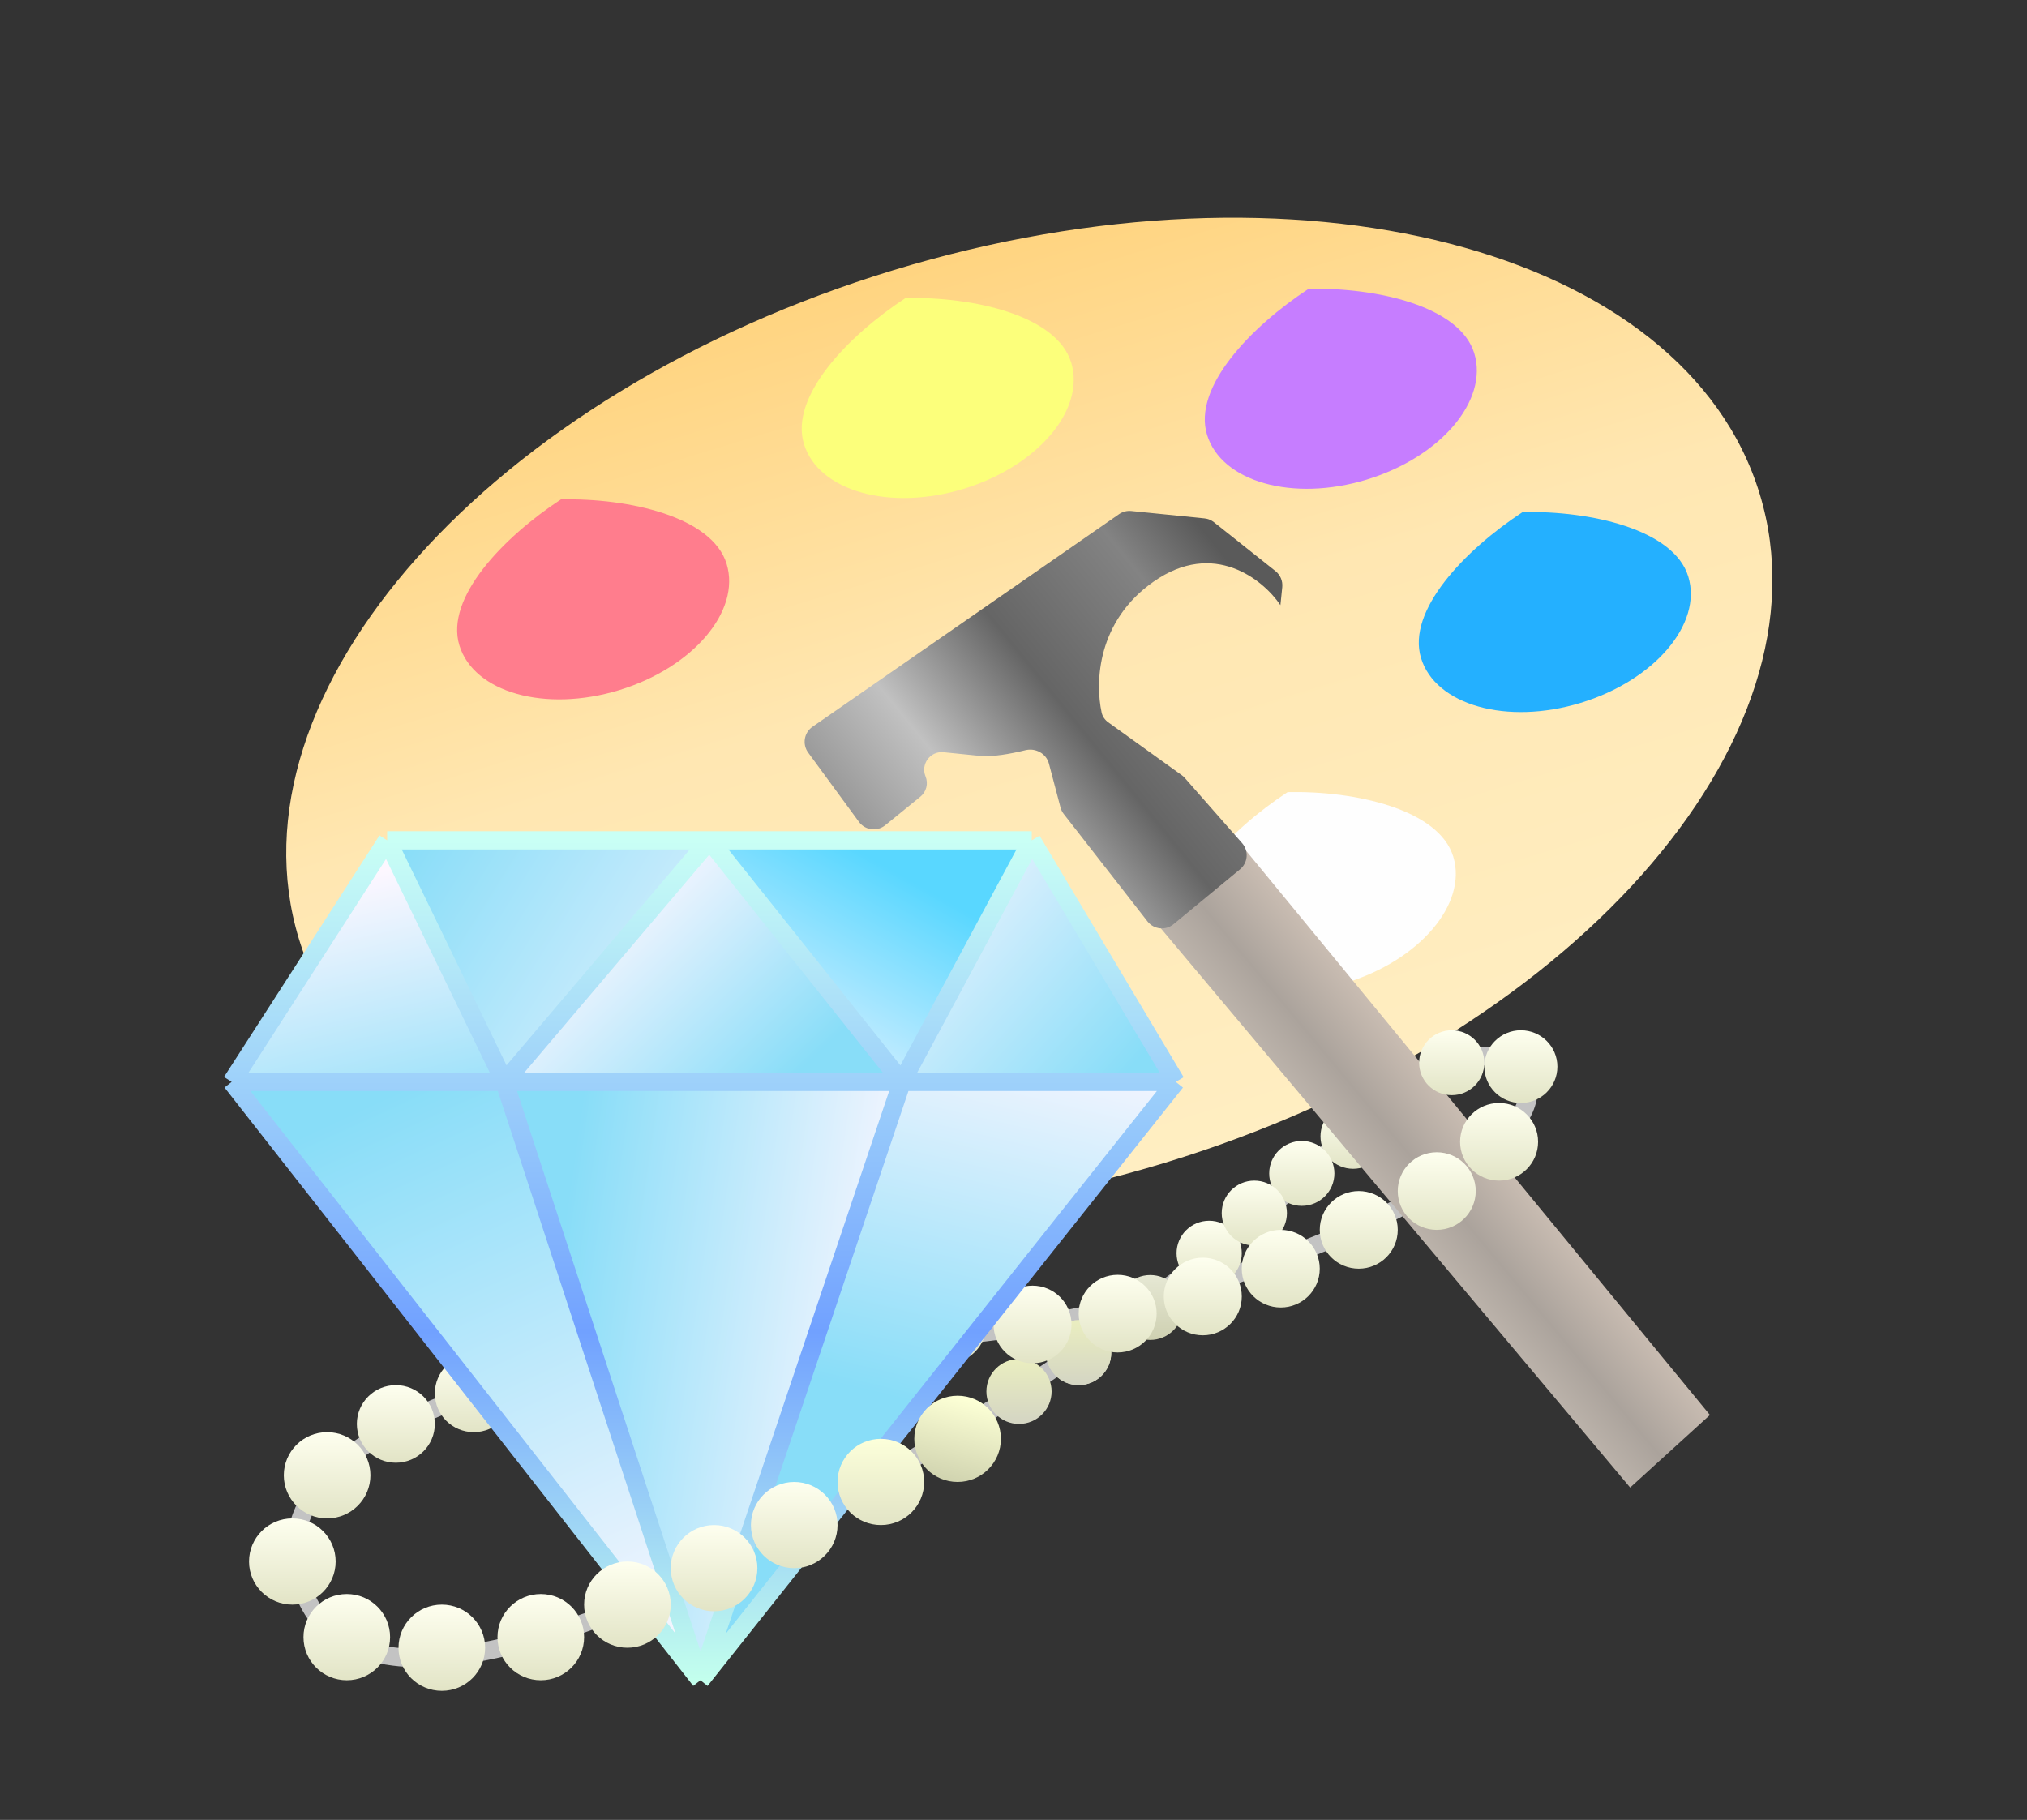 <svg width="196" height="176" viewBox="0 0 196 176" fill="none" xmlns="http://www.w3.org/2000/svg">
<rect x="0" y="0" width="196" height="176" fill="#333333" stroke="none"/>
<path fill-rule="evenodd" clip-rule="evenodd" d="M112.673 112.442C151.679 100.563 177.415 71.611 170.157 47.776C162.898 23.942 125.392 14.25 86.386 26.129C47.38 38.009 21.643 66.96 28.902 90.795C36.161 114.63 73.666 124.322 112.673 112.442ZM78.473 110.412C86.822 109.836 93.305 105.234 92.953 100.132C92.601 95.03 85.548 91.362 77.198 91.938C68.849 92.513 62.366 97.116 62.718 102.218C63.07 107.32 70.124 110.989 78.473 110.412Z" fill="url(#paint0_linear_260_2350)"/>
<path d="M70.26 54.535C71.652 59.105 66.995 64.572 59.859 66.746C52.722 68.919 45.809 66.976 44.417 62.405C43.025 57.835 48.629 51.98 54.24 48.296C60.796 48.151 68.868 49.964 70.26 54.535Z" fill="#FF7D8D"/>
<path d="M103.579 35.063C104.971 39.634 100.314 45.101 93.177 47.274C86.041 49.447 79.127 47.504 77.735 42.934C76.343 38.363 81.947 32.508 87.558 28.824C94.114 28.679 102.187 30.493 103.579 35.063Z" fill="#FCFF7B"/>
<path d="M142.556 34.17C143.948 38.74 139.291 44.207 132.155 46.381C125.018 48.554 118.105 46.611 116.713 42.04C115.321 37.47 120.925 31.615 126.536 27.93C133.092 27.786 141.164 29.599 142.556 34.17Z" fill="#C67DFF"/>
<path d="M163.249 55.762C164.64 60.332 159.984 65.799 152.847 67.973C145.711 70.146 138.797 68.203 137.405 63.632C136.013 59.062 141.617 53.207 147.228 49.523C153.784 49.378 161.857 51.191 163.249 55.762Z" fill="#24B0FF"/>
<path d="M140.524 82.844C141.916 87.415 137.259 92.882 130.123 95.055C122.986 97.228 116.073 95.285 114.681 90.715C113.289 86.144 118.892 80.289 124.504 76.605C131.059 76.46 139.132 78.273 140.524 82.844Z" fill="#FEFEFE"/>
<path d="M86.587 129.285C107.399 129.993 149.6 114.758 147.736 104.786C147.716 104.676 147.677 104.564 147.627 104.463C144.505 98.08 132.953 106.38 128.383 111.476C116.294 124.955 36.888 180.2 28.995 152.86C23.936 135.335 64.488 128.532 86.587 129.285Z" stroke="#C3C3C3" stroke-width="1.766"/>
<ellipse cx="116.921" cy="121.195" rx="3.153" ry="3.138" fill="url(#paint1_linear_260_2350)"/>
<ellipse cx="111.224" cy="126.445" rx="3.153" ry="3.138" fill="url(#paint2_linear_260_2350)"/>
<ellipse cx="104.301" cy="130.814" rx="3.153" ry="3.138" fill="url(#paint3_linear_260_2350)"/>
<ellipse cx="98.532" cy="134.567" rx="3.153" ry="3.138" fill="url(#paint4_linear_260_2350)"/>
<ellipse cx="104.301" cy="130.814" rx="3.153" ry="3.138" fill="url(#paint5_linear_260_2350)"/>
<ellipse cx="28.268" cy="151.01" rx="4.188" ry="4.169" fill="url(#paint6_linear_260_2350)"/>
<ellipse cx="31.63" cy="142.672" rx="4.188" ry="4.169" fill="url(#paint7_linear_260_2350)"/>
<ellipse cx="45.816" cy="134.749" rx="3.771" ry="3.753" fill="url(#paint8_linear_260_2350)"/>
<ellipse cx="38.275" cy="137.706" rx="3.771" ry="3.753" fill="url(#paint9_linear_260_2350)"/>
<ellipse cx="52.522" cy="132.888" rx="3.771" ry="3.753" fill="url(#paint10_linear_260_2350)"/>
<ellipse cx="60.062" cy="131.292" rx="3.771" ry="3.753" fill="url(#paint11_linear_260_2350)"/>
<ellipse cx="67.606" cy="130.199" rx="3.771" ry="3.753" fill="url(#paint12_linear_260_2350)"/>
<ellipse cx="75.146" cy="129.134" rx="3.771" ry="3.753" fill="url(#paint13_linear_260_2350)"/>
<ellipse cx="83.377" cy="128.086" rx="3.771" ry="3.753" fill="url(#paint14_linear_260_2350)"/>
<ellipse cx="91.608" cy="128.086" rx="3.771" ry="3.753" fill="url(#paint15_linear_260_2350)"/>
<ellipse cx="99.84" cy="128.086" rx="3.771" ry="3.753" fill="url(#paint16_linear_260_2350)"/>
<ellipse cx="108.072" cy="127.039" rx="3.771" ry="3.753" fill="url(#paint17_linear_260_2350)"/>
<ellipse cx="116.304" cy="125.381" rx="3.771" ry="3.753" fill="url(#paint18_linear_260_2350)"/>
<ellipse cx="135.322" cy="105.912" rx="3.153" ry="3.138" fill="url(#paint19_linear_260_2350)"/>
<ellipse cx="130.838" cy="109.894" rx="3.153" ry="3.138" fill="url(#paint20_linear_260_2350)"/>
<ellipse cx="125.878" cy="113.479" rx="3.153" ry="3.138" fill="url(#paint21_linear_260_2350)"/>
<ellipse cx="121.287" cy="117.313" rx="3.153" ry="3.138" fill="url(#paint22_linear_260_2350)"/>
<path d="M48.775 104.627H87.206L68.6 81.269L48.775 104.627Z" fill="url(#paint23_linear_260_2350)"/>
<path d="M113.696 104.627L99.764 81.269L87.206 104.627H113.696Z" fill="url(#paint24_linear_260_2350)"/>
<path d="M37.436 81.269L22.404 104.627H48.775L37.436 81.269Z" fill="url(#paint25_linear_260_2350)"/>
<path d="M22.404 104.627L67.727 162.493L48.775 104.627H22.404Z" fill="url(#paint26_linear_260_2350)"/>
<path d="M67.727 162.493L87.206 104.627H48.775L67.727 162.493Z" fill="url(#paint27_linear_260_2350)"/>
<path d="M67.727 162.493L113.696 104.627H87.206L67.727 162.493Z" fill="url(#paint28_linear_260_2350)"/>
<path d="M68.6 81.269H37.436L48.775 104.627L68.6 81.269Z" fill="url(#paint29_linear_260_2350)"/>
<path d="M99.764 81.269H68.6L87.206 104.627L99.764 81.269Z" fill="url(#paint30_linear_260_2350)"/>
<path d="M37.436 81.269L22.404 104.627M37.436 81.269H68.6M37.436 81.269L48.775 104.627M22.404 104.627L67.727 162.493M22.404 104.627H48.775M113.696 104.627L99.764 81.269M113.696 104.627L67.727 162.493M113.696 104.627H87.206M99.764 81.269H68.6M99.764 81.269L87.206 104.627M67.727 162.493L87.206 104.627M67.727 162.493L48.775 104.627M87.206 104.627H48.775M87.206 104.627L68.6 81.269M48.775 104.627L68.6 81.269" stroke="url(#paint31_linear_260_2350)" stroke-width="1.766"/>
<ellipse cx="92.594" cy="139.147" rx="4.188" ry="4.169" fill="url(#paint32_linear_260_2350)"/>
<ellipse cx="85.174" cy="143.316" rx="4.188" ry="4.169" fill="url(#paint33_linear_260_2350)"/>
<ellipse cx="76.797" cy="147.486" rx="4.188" ry="4.169" fill="url(#paint34_linear_260_2350)"/>
<ellipse cx="69.045" cy="151.654" rx="4.188" ry="4.169" fill="url(#paint35_linear_260_2350)"/>
<ellipse cx="60.668" cy="155.179" rx="4.188" ry="4.169" fill="url(#paint36_linear_260_2350)"/>
<ellipse cx="52.292" cy="158.323" rx="4.188" ry="4.169" fill="url(#paint37_linear_260_2350)"/>
<ellipse cx="42.721" cy="159.348" rx="4.188" ry="4.169" fill="url(#paint38_linear_260_2350)"/>
<ellipse cx="33.532" cy="158.323" rx="4.188" ry="4.169" fill="url(#paint39_linear_260_2350)"/>
<path d="M120.483 82.263L111.744 89.178L157.629 143.856L165.342 136.839L120.483 82.263Z" fill="url(#paint40_linear_260_2350)"/>
<path d="M108.203 49.726L78.564 70.284C77.747 70.851 77.557 71.979 78.144 72.78L83.057 79.483C83.653 80.297 84.811 80.445 85.596 79.807L88.993 77.047C89.575 76.574 89.779 75.775 89.493 75.082C89.003 73.897 89.957 72.617 91.234 72.746L94.723 73.097C95.953 73.221 97.716 72.905 99.144 72.552C100.132 72.308 101.168 72.868 101.427 73.852L102.544 78.084C102.605 78.314 102.712 78.53 102.858 78.718L110.954 89.104C111.565 89.888 112.704 90.012 113.472 89.378L119.905 84.069C120.675 83.434 120.767 82.289 120.11 81.541L114.566 75.234C114.478 75.134 114.379 75.044 114.271 74.966L107.164 69.856C106.847 69.627 106.61 69.302 106.526 68.921C105.875 65.947 106.098 60.062 111.547 56.25C117.38 52.169 122.153 56.065 123.81 58.523L123.988 56.788C124.049 56.189 123.801 55.601 123.331 55.227L117.39 50.506C117.125 50.296 116.806 50.166 116.469 50.132L109.389 49.419C108.97 49.377 108.549 49.485 108.203 49.726Z" fill="url(#paint41_linear_260_2350)"/>
<ellipse cx="123.843" cy="122.692" rx="3.771" ry="3.753" fill="url(#paint42_linear_260_2350)"/>
<ellipse cx="131.385" cy="118.938" rx="3.771" ry="3.753" fill="url(#paint43_linear_260_2350)"/>
<ellipse cx="138.926" cy="115.185" rx="3.771" ry="3.753" fill="url(#paint44_linear_260_2350)"/>
<ellipse cx="144.955" cy="110.421" rx="3.771" ry="3.753" fill="url(#paint45_linear_260_2350)"/>
<ellipse cx="147.06" cy="103.152" rx="3.533" ry="3.516" fill="url(#paint46_linear_260_2350)"/>
<ellipse cx="140.375" cy="102.774" rx="3.153" ry="3.138" fill="url(#paint47_linear_260_2350)"/>
<defs>
<linearGradient id="paint0_linear_260_2350" x1="86.386" y1="26.129" x2="112.673" y2="112.442" gradientUnits="userSpaceOnUse">
<stop stop-color="#FFD480"/>
<stop offset="0.44" stop-color="#FFE7B2"/>
<stop offset="1" stop-color="#FFEEC2"/>
</linearGradient>
<linearGradient id="paint1_linear_260_2350" x1="116.921" y1="118.057" x2="116.921" y2="124.333" gradientUnits="userSpaceOnUse">
<stop stop-color="#FEFFEF"/>
<stop offset="1" stop-color="#E2E4C6"/>
</linearGradient>
<linearGradient id="paint2_linear_260_2350" x1="111.224" y1="123.307" x2="111.224" y2="129.583" gradientUnits="userSpaceOnUse">
<stop stop-color="#E6E8D4"/>
<stop offset="1" stop-color="#CED0B1"/>
</linearGradient>
<linearGradient id="paint3_linear_260_2350" x1="104.301" y1="127.676" x2="104.301" y2="133.952" gradientUnits="userSpaceOnUse">
<stop stop-color="#EAEEC0"/>
<stop offset="1" stop-color="#D4D5C3"/>
</linearGradient>
<linearGradient id="paint4_linear_260_2350" x1="98.532" y1="131.429" x2="98.532" y2="137.706" gradientUnits="userSpaceOnUse">
<stop stop-color="#EAEEC0"/>
<stop offset="1" stop-color="#D4D5C3"/>
</linearGradient>
<linearGradient id="paint5_linear_260_2350" x1="104.301" y1="127.676" x2="104.301" y2="133.952" gradientUnits="userSpaceOnUse">
<stop stop-color="#EAEEC0"/>
<stop offset="1" stop-color="#D4D5C3"/>
</linearGradient>
<linearGradient id="paint6_linear_260_2350" x1="28.268" y1="146.841" x2="28.268" y2="155.179" gradientUnits="userSpaceOnUse">
<stop stop-color="#FEFFEF"/>
<stop offset="1" stop-color="#E2E4C6"/>
</linearGradient>
<linearGradient id="paint7_linear_260_2350" x1="31.63" y1="138.502" x2="31.63" y2="146.841" gradientUnits="userSpaceOnUse">
<stop stop-color="#FEFFEF"/>
<stop offset="1" stop-color="#E2E4C6"/>
</linearGradient>
<linearGradient id="paint8_linear_260_2350" x1="45.816" y1="130.996" x2="45.816" y2="138.503" gradientUnits="userSpaceOnUse">
<stop stop-color="#FEFFEF"/>
<stop offset="1" stop-color="#E2E4C6"/>
</linearGradient>
<linearGradient id="paint9_linear_260_2350" x1="38.275" y1="133.952" x2="38.275" y2="141.459" gradientUnits="userSpaceOnUse">
<stop stop-color="#FEFFEF"/>
<stop offset="1" stop-color="#E2E4C6"/>
</linearGradient>
<linearGradient id="paint10_linear_260_2350" x1="52.522" y1="129.135" x2="52.522" y2="136.642" gradientUnits="userSpaceOnUse">
<stop stop-color="#FEFFEF"/>
<stop offset="1" stop-color="#E2E4C6"/>
</linearGradient>
<linearGradient id="paint11_linear_260_2350" x1="60.062" y1="127.538" x2="60.062" y2="135.045" gradientUnits="userSpaceOnUse">
<stop stop-color="#FEFFEF"/>
<stop offset="1" stop-color="#E2E4C6"/>
</linearGradient>
<linearGradient id="paint12_linear_260_2350" x1="67.606" y1="126.445" x2="67.606" y2="133.952" gradientUnits="userSpaceOnUse">
<stop stop-color="#FEFFEF"/>
<stop offset="1" stop-color="#E2E4C6"/>
</linearGradient>
<linearGradient id="paint13_linear_260_2350" x1="75.146" y1="125.381" x2="75.146" y2="132.888" gradientUnits="userSpaceOnUse">
<stop stop-color="#FEFFEF"/>
<stop offset="1" stop-color="#E2E4C6"/>
</linearGradient>
<linearGradient id="paint14_linear_260_2350" x1="83.377" y1="124.333" x2="83.377" y2="131.84" gradientUnits="userSpaceOnUse">
<stop stop-color="#FEFFEF"/>
<stop offset="1" stop-color="#E2E4C6"/>
</linearGradient>
<linearGradient id="paint15_linear_260_2350" x1="91.608" y1="124.333" x2="91.608" y2="131.84" gradientUnits="userSpaceOnUse">
<stop stop-color="#FEFFEF"/>
<stop offset="1" stop-color="#E2E4C6"/>
</linearGradient>
<linearGradient id="paint16_linear_260_2350" x1="99.84" y1="124.333" x2="99.84" y2="131.84" gradientUnits="userSpaceOnUse">
<stop stop-color="#FEFFEF"/>
<stop offset="1" stop-color="#E2E4C6"/>
</linearGradient>
<linearGradient id="paint17_linear_260_2350" x1="108.072" y1="123.285" x2="108.072" y2="130.792" gradientUnits="userSpaceOnUse">
<stop stop-color="#FEFFEF"/>
<stop offset="1" stop-color="#E2E4C6"/>
</linearGradient>
<linearGradient id="paint18_linear_260_2350" x1="116.304" y1="121.627" x2="116.304" y2="129.134" gradientUnits="userSpaceOnUse">
<stop stop-color="#FEFFEF"/>
<stop offset="1" stop-color="#E2E4C6"/>
</linearGradient>
<linearGradient id="paint19_linear_260_2350" x1="135.322" y1="102.773" x2="135.322" y2="109.05" gradientUnits="userSpaceOnUse">
<stop stop-color="#FEFFEF"/>
<stop offset="1" stop-color="#E2E4C6"/>
</linearGradient>
<linearGradient id="paint20_linear_260_2350" x1="130.838" y1="106.756" x2="130.838" y2="113.032" gradientUnits="userSpaceOnUse">
<stop stop-color="#FEFFEF"/>
<stop offset="1" stop-color="#E2E4C6"/>
</linearGradient>
<linearGradient id="paint21_linear_260_2350" x1="125.878" y1="110.341" x2="125.878" y2="116.617" gradientUnits="userSpaceOnUse">
<stop stop-color="#FEFFEF"/>
<stop offset="1" stop-color="#E2E4C6"/>
</linearGradient>
<linearGradient id="paint22_linear_260_2350" x1="121.287" y1="114.175" x2="121.287" y2="120.451" gradientUnits="userSpaceOnUse">
<stop stop-color="#FEFFEF"/>
<stop offset="1" stop-color="#E2E4C6"/>
</linearGradient>
<linearGradient id="paint23_linear_260_2350" x1="57.091" y1="87.76" x2="74.464" y2="106.239" gradientUnits="userSpaceOnUse">
<stop stop-color="#FDF7FF"/>
<stop offset="1" stop-color="#88DDF8"/>
</linearGradient>
<linearGradient id="paint24_linear_260_2350" x1="84.274" y1="84.376" x2="107.571" y2="105.243" gradientUnits="userSpaceOnUse">
<stop stop-color="#FDF7FF"/>
<stop offset="1" stop-color="#88DDF8"/>
</linearGradient>
<linearGradient id="paint25_linear_260_2350" x1="49.903" y1="81.269" x2="56.011" y2="107.96" gradientUnits="userSpaceOnUse">
<stop stop-color="#FDF7FF"/>
<stop offset="1" stop-color="#88DDF8"/>
</linearGradient>
<linearGradient id="paint26_linear_260_2350" x1="66.59" y1="162.493" x2="40.093" y2="104.789" gradientUnits="userSpaceOnUse">
<stop stop-color="#FDF7FF"/>
<stop offset="1" stop-color="#88DDF8"/>
</linearGradient>
<linearGradient id="paint27_linear_260_2350" x1="89.952" y1="112.803" x2="56.071" y2="107.904" gradientUnits="userSpaceOnUse">
<stop stop-color="#FDF7FF"/>
<stop offset="1" stop-color="#88DDF8"/>
</linearGradient>
<linearGradient id="paint28_linear_260_2350" x1="101.762" y1="97.981" x2="92.6" y2="136.588" gradientUnits="userSpaceOnUse">
<stop stop-color="#FDF7FF"/>
<stop offset="1" stop-color="#88DDF8"/>
</linearGradient>
<linearGradient id="paint29_linear_260_2350" x1="78.871" y1="106.097" x2="39.224" y2="81.105" gradientUnits="userSpaceOnUse">
<stop stop-color="#FDF7FF"/>
<stop offset="1" stop-color="#88DDF8"/>
</linearGradient>
<linearGradient id="paint30_linear_260_2350" x1="65.963" y1="103.042" x2="78.882" y2="79.993" gradientUnits="userSpaceOnUse">
<stop stop-color="#FDF7FF"/>
<stop offset="1" stop-color="#59D7FF"/>
</linearGradient>
<linearGradient id="paint31_linear_260_2350" x1="68.05" y1="81.269" x2="68.05" y2="162.493" gradientUnits="userSpaceOnUse">
<stop stop-color="#C9FFF5"/>
<stop offset="0.585" stop-color="#71A1FF"/>
<stop offset="1" stop-color="#C3FFED"/>
</linearGradient>
<linearGradient id="paint32_linear_260_2350" x1="94.369" y1="135.601" x2="92.609" y2="143.319" gradientUnits="userSpaceOnUse">
<stop stop-color="#FCFFD5"/>
<stop offset="1" stop-color="#D1D4B0"/>
</linearGradient>
<linearGradient id="paint33_linear_260_2350" x1="85.174" y1="139.147" x2="85.174" y2="147.485" gradientUnits="userSpaceOnUse">
<stop stop-color="#FCFFDA"/>
<stop offset="1" stop-color="#E2E4C6"/>
<stop offset="1" stop-color="#D4D8AC"/>
</linearGradient>
<linearGradient id="paint34_linear_260_2350" x1="76.797" y1="143.316" x2="76.797" y2="151.655" gradientUnits="userSpaceOnUse">
<stop stop-color="#FEFFEF"/>
<stop offset="1" stop-color="#E2E4C6"/>
</linearGradient>
<linearGradient id="paint35_linear_260_2350" x1="69.045" y1="147.485" x2="69.045" y2="155.824" gradientUnits="userSpaceOnUse">
<stop stop-color="#FEFFEF"/>
<stop offset="1" stop-color="#E2E4C6"/>
</linearGradient>
<linearGradient id="paint36_linear_260_2350" x1="60.668" y1="151.01" x2="60.668" y2="159.348" gradientUnits="userSpaceOnUse">
<stop stop-color="#FEFFEF"/>
<stop offset="1" stop-color="#E2E4C6"/>
</linearGradient>
<linearGradient id="paint37_linear_260_2350" x1="52.292" y1="154.154" x2="52.292" y2="162.493" gradientUnits="userSpaceOnUse">
<stop stop-color="#FEFFEF"/>
<stop offset="1" stop-color="#E2E4C6"/>
</linearGradient>
<linearGradient id="paint38_linear_260_2350" x1="42.721" y1="155.179" x2="42.721" y2="163.517" gradientUnits="userSpaceOnUse">
<stop stop-color="#FEFFEF"/>
<stop offset="1" stop-color="#E2E4C6"/>
</linearGradient>
<linearGradient id="paint39_linear_260_2350" x1="33.532" y1="154.154" x2="33.532" y2="162.493" gradientUnits="userSpaceOnUse">
<stop stop-color="#FEFFEF"/>
<stop offset="1" stop-color="#E2E4C6"/>
</linearGradient>
<linearGradient id="paint40_linear_260_2350" x1="122.963" y1="105.353" x2="133.314" y2="96.737" gradientUnits="userSpaceOnUse">
<stop stop-color="#C2B9B0"/>
<stop offset="0.46" stop-color="#ABA39C"/>
<stop offset="1" stop-color="#CCBFB4"/>
</linearGradient>
<linearGradient id="paint41_linear_260_2350" x1="128.097" y1="65.745" x2="92.893" y2="94.347" gradientUnits="userSpaceOnUse">
<stop stop-color="#5A5A5A"/>
<stop offset="0.164" stop-color="#838383"/>
<stop offset="0.47" stop-color="#656565"/>
<stop offset="0.746" stop-color="#C1C1C1"/>
<stop offset="1" stop-color="#929292"/>
</linearGradient>
<linearGradient id="paint42_linear_260_2350" x1="123.843" y1="118.938" x2="123.843" y2="126.445" gradientUnits="userSpaceOnUse">
<stop stop-color="#FEFFEF"/>
<stop offset="1" stop-color="#E2E4C6"/>
</linearGradient>
<linearGradient id="paint43_linear_260_2350" x1="131.385" y1="115.185" x2="131.385" y2="122.691" gradientUnits="userSpaceOnUse">
<stop stop-color="#FEFFEF"/>
<stop offset="1" stop-color="#E2E4C6"/>
</linearGradient>
<linearGradient id="paint44_linear_260_2350" x1="138.926" y1="111.432" x2="138.926" y2="118.939" gradientUnits="userSpaceOnUse">
<stop stop-color="#FEFFEF"/>
<stop offset="1" stop-color="#E2E4C6"/>
</linearGradient>
<linearGradient id="paint45_linear_260_2350" x1="144.955" y1="106.668" x2="144.955" y2="114.175" gradientUnits="userSpaceOnUse">
<stop stop-color="#FEFFEF"/>
<stop offset="1" stop-color="#E2E4C6"/>
</linearGradient>
<linearGradient id="paint46_linear_260_2350" x1="147.06" y1="99.635" x2="147.06" y2="106.668" gradientUnits="userSpaceOnUse">
<stop stop-color="#FEFFEF"/>
<stop offset="1" stop-color="#E2E4C6"/>
</linearGradient>
<linearGradient id="paint47_linear_260_2350" x1="140.375" y1="99.635" x2="140.375" y2="105.912" gradientUnits="userSpaceOnUse">
<stop stop-color="#FEFFEF"/>
<stop offset="1" stop-color="#E2E4C6"/>
</linearGradient>
</defs>
</svg>
